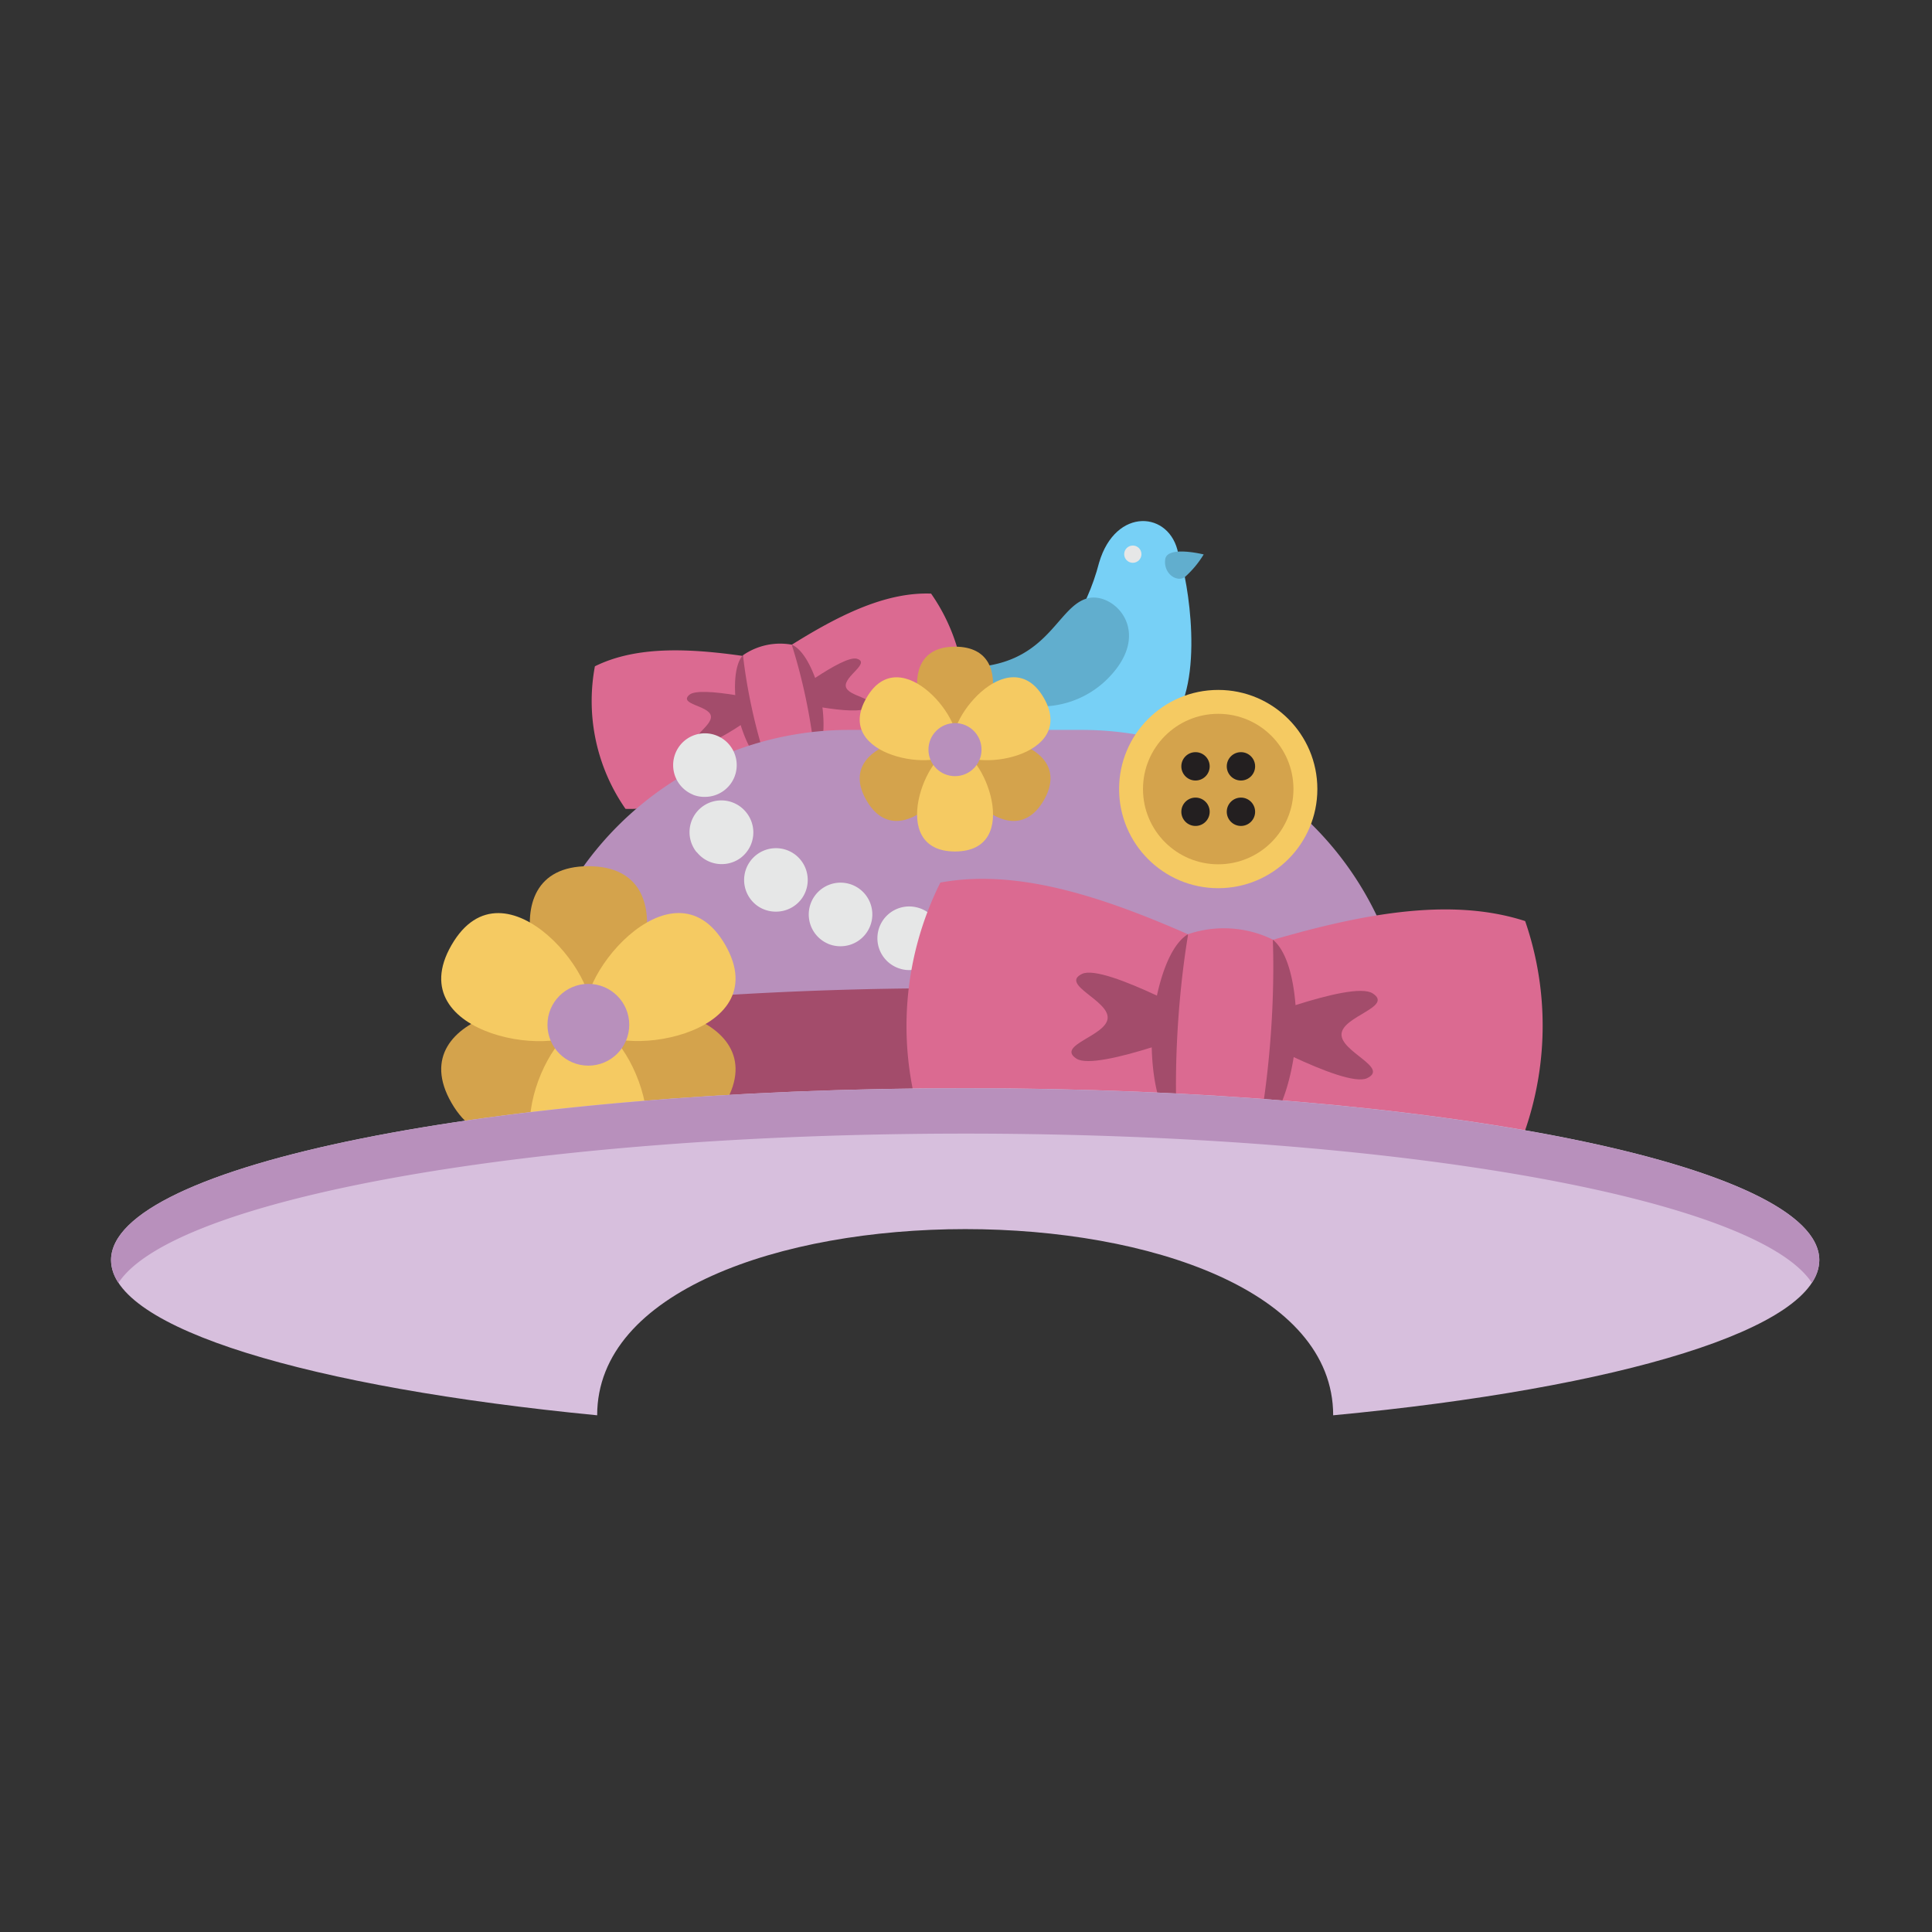 <svg viewBox="0 0 192 192" xmlns="http://www.w3.org/2000/svg" width="192" height="192"><rect x="0" y="0" width="192" height="192" fill="#333333" stroke="none"/><g transform="rotate(0 3.14 2.18) translate(5.843 49.059) scale(0.903)"><defs><style>.cls-1{fill:#77d0f6;}.cls-2{fill:#61aece;}.cls-3{fill:#e6e7e7;}.cls-4{fill:#db6a91;}.cls-5{fill:#a34c6b;}.cls-6{fill:#b890bc;}.cls-7{fill:#f2f2f2;}.cls-8{fill:#d4a34c;}.cls-9{fill:#f5ca62;}.cls-10{fill:#231f20;}.cls-11{fill:#d7bfdd;}</style></defs><path class="cls-1" d="M123.2,6.59c-.87-4.68-6.89-5.18-8.71,1C111.77,18.13,101.87,27,89.43,25.91c13.68,11.81,28.07,8,33.56-1.47C126.18,19,123.9,7.8,123.2,6.59Z"></path><path class="cls-2" d="M126,6.69s-4-1-4.23.52,1.19,2.56,2.12,2A10.86,10.86,0,0,0,126,6.69Z"></path><circle class="cls-3" cx="118.2" cy="6.66" r=".95"></circle><path class="cls-2" d="m99.66 19.13a10.4 10.4 0 0 0 16 1c4.79-5.07 0.36-9.4-2.49-8.6-3.46 0.98-4.32 7.6-13.51 7.6z"></path><path class="cls-4" d="M78.51,28.55c-5.59,3.57-10.93,6.32-16.14,6.14A20.77,20.77,0,0,1,59,19c4.67-2.31,10.67-2,17.23-1A20.33,20.33,0,0,1,78.51,28.55Z"></path><path class="cls-4" d="M79.87,17.13C85.46,13.56,90.8,10.81,96,11a20.76,20.76,0,0,1,3.38,15.72c-4.66,2.31-10.66,2-17.23,1A20.33,20.33,0,0,1,79.87,17.13Z"></path><path class="cls-5" d="M70.54,27.51C69,27,72,25.57,71.76,24.44s-3.58-1.24-2.37-2.3,9.13.84,9.13.84S72.08,28,70.54,27.51Z"></path><path class="cls-5" d="m87.84 18.17c1.54 0.47-1.46 1.94-1.22 3.07s3.58 1.24 2.37 2.3-9.13-0.84-9.13-0.84 6.44-5 7.98-4.53z"></path><path class="cls-5" d="M80.66,16.62c1.4.58,2.56,3.1,3.2,5.69.48,2.63.46,5.4-.58,6.51a25.72,25.72,0,0,1-2-5.95A25.82,25.82,0,0,1,80.66,16.62Z"></path><path class="cls-5" d="M75.29,17.78c-1,1.11-1.06,3.88-.58,6.51.65,2.6,1.8,5.11,3.2,5.69a26.7,26.7,0,0,0-2.63-12.2Z"></path><path class="cls-4" d="M80.66,16.62a7.19,7.19,0,0,0-5.36,1.16c.2,1.81.53,3.78.94,5.69s.92,3.84,1.48,5.57a7.2,7.2,0,0,0,5.37-1.14c-.2-1.81-.54-3.79-.95-5.7S81.22,18.36,80.66,16.62Z"></path><path class="cls-6" d="M148.55,78.43H51V62A36,36,0,0,1,87,26h25.58a36,36,0,0,1,36,36Z"></path><path class="cls-5" d="m148.6 62a36.3 36.3 0 0 0-0.34-4.86 409.5 409.5 0 0 0-48.45-2.71 409.4 409.4 0 0 0-48.46 2.7 36.28 36.28 0 0 0-0.3 4.87v12.43h97.58z"></path><path class="cls-3" d="m98 50.05a3.5 3.5 0 0 1 3.47-3.53 3.5 3.5 0 0 1 3.53 3.48 3.5 3.5 0 0 1-3.47 3.53 3.5 3.5 0 0 1-3.53-3.48zm-5.27 2.27a3.5 3.5 0 0 1-2.53-4.26 3.5 3.5 0 0 1 4.26-2.52 3.49 3.49 0 0 1 2.54 4.25 3.5 3.5 0 0 1-3.39 2.64 3.22 3.22 0 0 1-0.89-0.11zm13.82-2.2a3.5 3.5 0 0 1-0.35-4.94 3.51 3.51 0 0 1 4.94-0.34 3.5 3.5 0 0 1 0.34 4.94 3.5 3.5 0 0 1-2.64 1.2 3.46 3.46 0 0 1-2.3-0.86zm-21.92-0.6a3.5 3.5 0 0 1-1.8-4.61 3.5 3.5 0 0 1 4.6-1.81 3.5 3.5 0 0 1 1.81 4.61 3.5 3.5 0 0 1-3.24 2.1 3.48 3.48 0 0 1-1.38-0.29zm-7.63-4.08a3.5 3.5 0 0 1-1-4.85 3.51 3.51 0 0 1 4.85-1 3.51 3.51 0 0 1 1 4.85 3.49 3.49 0 0 1-2.85 1.56 3.51 3.51 0 0 1-2-0.56zm-6.82-6a3.5 3.5 0 0 1 0.55-4.92 3.51 3.51 0 0 1 4.92 0.55 3.51 3.51 0 0 1-0.5 4.93 3.48 3.48 0 0 1-2.19 0.77 3.48 3.48 0 0 1-2.73-1.3zm-0.42-6.33a3.51 3.51 0 0 1-1.88-4.58 3.49 3.49 0 0 1 4.58-1.88 3.5 3.5 0 0 1 1.88 4.57 3.5 3.5 0 0 1-3.23 2.15 3.38 3.38 0 0 1-1.3-0.23z"></path><path class="cls-7" d="m126.7 61.4a3.51 3.51 0 0 1-3.45-3.56 3.51 3.51 0 0 1 3.56-3.44 3.48 3.48 0 0 1 3.44 3.6 3.5 3.5 0 0 1-3.5 3.44zm4.57-3.49a3.51 3.51 0 0 1 3-4 3.5 3.5 0 0 1 4 3 3.51 3.51 0 0 1-3 4 4.25 4.25 0 0 1-0.51 0 3.49 3.49 0 0 1-3.49-3zm-13.13 2.64a3.49 3.49 0 0 1-2.78-4.09 3.49 3.49 0 0 1 4.09-2.78 3.5 3.5 0 0 1 2.79 4.09 3.51 3.51 0 0 1-3.44 2.84 3.85 3.85 0 0 1-0.66-0.06zm21.09-3.81a3.49 3.49 0 0 1 1.85-4.59 3.49 3.49 0 0 1 4.59 1.85 3.5 3.5 0 0 1-1.84 4.59 3.4 3.4 0 0 1-1.38 0.29 3.52 3.52 0 0 1-3.22-2.14zm-29.68 0.93a3.49 3.49 0 0 1-1.39-4.75 3.5 3.5 0 0 1 4.75-1.39 3.5 3.5 0 0 1 1.39 4.75 3.48 3.48 0 0 1-3.07 1.82 3.49 3.49 0 0 1-1.68-0.43zm37.59-4.14a3.5 3.5 0 0 1-2.2-4.44 3.51 3.51 0 0 1 4.43-2.2 3.5 3.5 0 0 1 2.2 4.44 3.49 3.49 0 0 1-3.31 2.38 3.64 3.64 0 0 1-1.12-0.18zm-43.91-5a3.5 3.5 0 0 1 3.5-3.5 3.5 3.5 0 0 1 3.5 3.5 3.5 3.5 0 0 1-3.5 3.5 3.5 3.5 0 0 1-3.5-3.54z"></path><path class="cls-8" d="m58.28 58.35c2.42 4.2-9.2 18.85-15.06 8.7-5.84-10.12 12.64-12.89 15.06-8.7z"></path><path class="cls-8" d="m58.28 58.37c2.43-4.2 20.92-1.46 15.06 8.7-5.84 10.11-17.48-4.5-15.06-8.7z"></path><path class="cls-9" d="m58.28 58.36c4.85 0 11.73 17.39 0 17.39-11.68 0-4.85-17.39 0-17.39z"></path><path class="cls-8" d="m58.28 58.36c4.85 0 11.72-17.36 0-17.36-11.68 0-4.85 17.36 0 17.36z"></path><path class="cls-9" d="m58.28 58.35c2.42 4.2 20.92 1.46 15.06-8.7-5.83-10.11-17.48 4.51-15.06 8.7z"></path><path class="cls-9" d="m58.28 58.37c2.43-4.2-9.2-18.85-15.06-8.69-5.84 10.11 12.64 12.89 15.06 8.69z"></path><circle class="cls-6" cx="58.28" cy="58.45" r="4.5"></circle><path class="cls-8" d="m98.64 28.11c1.57 2.72-6 12.21-9.76 5.63-3.79-6.55 8.19-8.35 9.76-5.63z"></path><path class="cls-8" d="m98.64 28.12c1.57-2.72 13.56-0.95 9.76 5.63-3.79 6.56-11.33-2.91-9.76-5.63z"></path><path class="cls-9" d="m98.63 28.11c3.14 0 7.6 11.27 0 11.27-7.57 0-3.13-11.27 0-11.27z"></path><path class="cls-8" d="m98.63 28.11c3.14 0 7.6-11.27 0-11.27-7.57 0-3.13 11.27 0 11.27z"></path><path class="cls-9" d="m98.64 28.11c1.57 2.72 13.56 0.95 9.76-5.64-3.79-6.55-11.33 2.92-9.76 5.64z"></path><path class="cls-9" d="m98.64 28.12c1.57-2.72-6-12.21-9.76-5.63-3.79 6.51 8.19 8.35 9.76 5.63z"></path><circle class="cls-6" cx="98.63" cy="28.17" r="2.92"></circle><circle class="cls-9" cx="127.6" cy="32.51" r="10.91"></circle><circle class="cls-8" cx="127.6" cy="32.51" r="8.28"></circle><circle class="cls-10" cx="130.1" cy="30.01" r="1.56"></circle><circle class="cls-10" cx="125.1" cy="30.01" r="1.56"></circle><circle class="cls-10" cx="130.1" cy="35.01" r="1.56"></circle><circle class="cls-10" cx="125.1" cy="35.01" r="1.56"></circle><path class="cls-4" d="m124.5 67.59c-10.82 3.24-20.85 5.24-29.28 2.51a35.33 35.33 0 0 1 1.8-27.3c8.71-1.6 18.39 1.7 28.69 6.33a34.6 34.6 0 0 1-1.21 18.46z"></path><path class="cls-4" d="m132.1 49.55c10.82-3.24 20.85-5.24 29.28-2.51a35.35 35.35 0 0 1-1.8 27.3c-8.71 1.6-18.39-1.7-28.69-6.33a34.61 34.61 0 0 1 1.21-18.46z"></path><path class="cls-5" d="m112 62.18c-2.3-1.48 3.3-2.49 3.43-4.46s-5.29-3.7-2.81-4.87 14.55 5.64 14.55 5.64-12.91 5.17-15.17 3.69z"></path><path class="cls-5" d="m144.6 55c2.3 1.48-3.3 2.49-3.43 4.46s5.29 3.7 2.81 4.87-14.55-5.64-14.55-5.64 12.87-5.21 15.17-3.69z"></path><path class="cls-5" d="m133.6 49.08c2 1.61 2.74 6.26 2.58 10.81-0.44 4.53-1.77 9.05-4 10.38a45.4 45.4 0 0 1 1.4-21.19z"></path><path class="cls-5" d="M124.29,48.47c-2.21,1.33-3.54,5.85-4,10.38-.16,4.55.56,9.21,2.58,10.82a45.41,45.41,0,0,0,1.4-21.2Z"></path><path class="cls-4" d="M133.61,49.08a12.25,12.25,0,0,0-9.32-.6c-.51,3.06-.89,6.44-1.11,9.75s-.29,6.71-.18,9.81a12.26,12.26,0,0,0,9.32.63c.51-3.06.89-6.46,1.11-9.77S133.72,52.18,133.61,49.08Z"></path><path class="cls-11" d="m99.75 65.43c-51.91 0-94 8.47-94 18.92 0 7.53 21.86 14 53.5 17.08 0-27.3 81-27.34 81 0 31.64-3 53.5-9.55 53.5-17.08 0-10.45-42.08-18.92-94-18.92z"></path><path class="cls-6" d="m99.75 70.43c47.69 0 87.08 7.15 93.18 16.42a4.55 4.55 0 0 0 0.82-2.49c0-10.45-42.08-18.92-94-18.92s-94 8.47-94 18.92a4.55 4.55 0 0 0 0.82 2.49c6.1-9.27 45.49-16.42 93.18-16.42z"></path></g></svg>